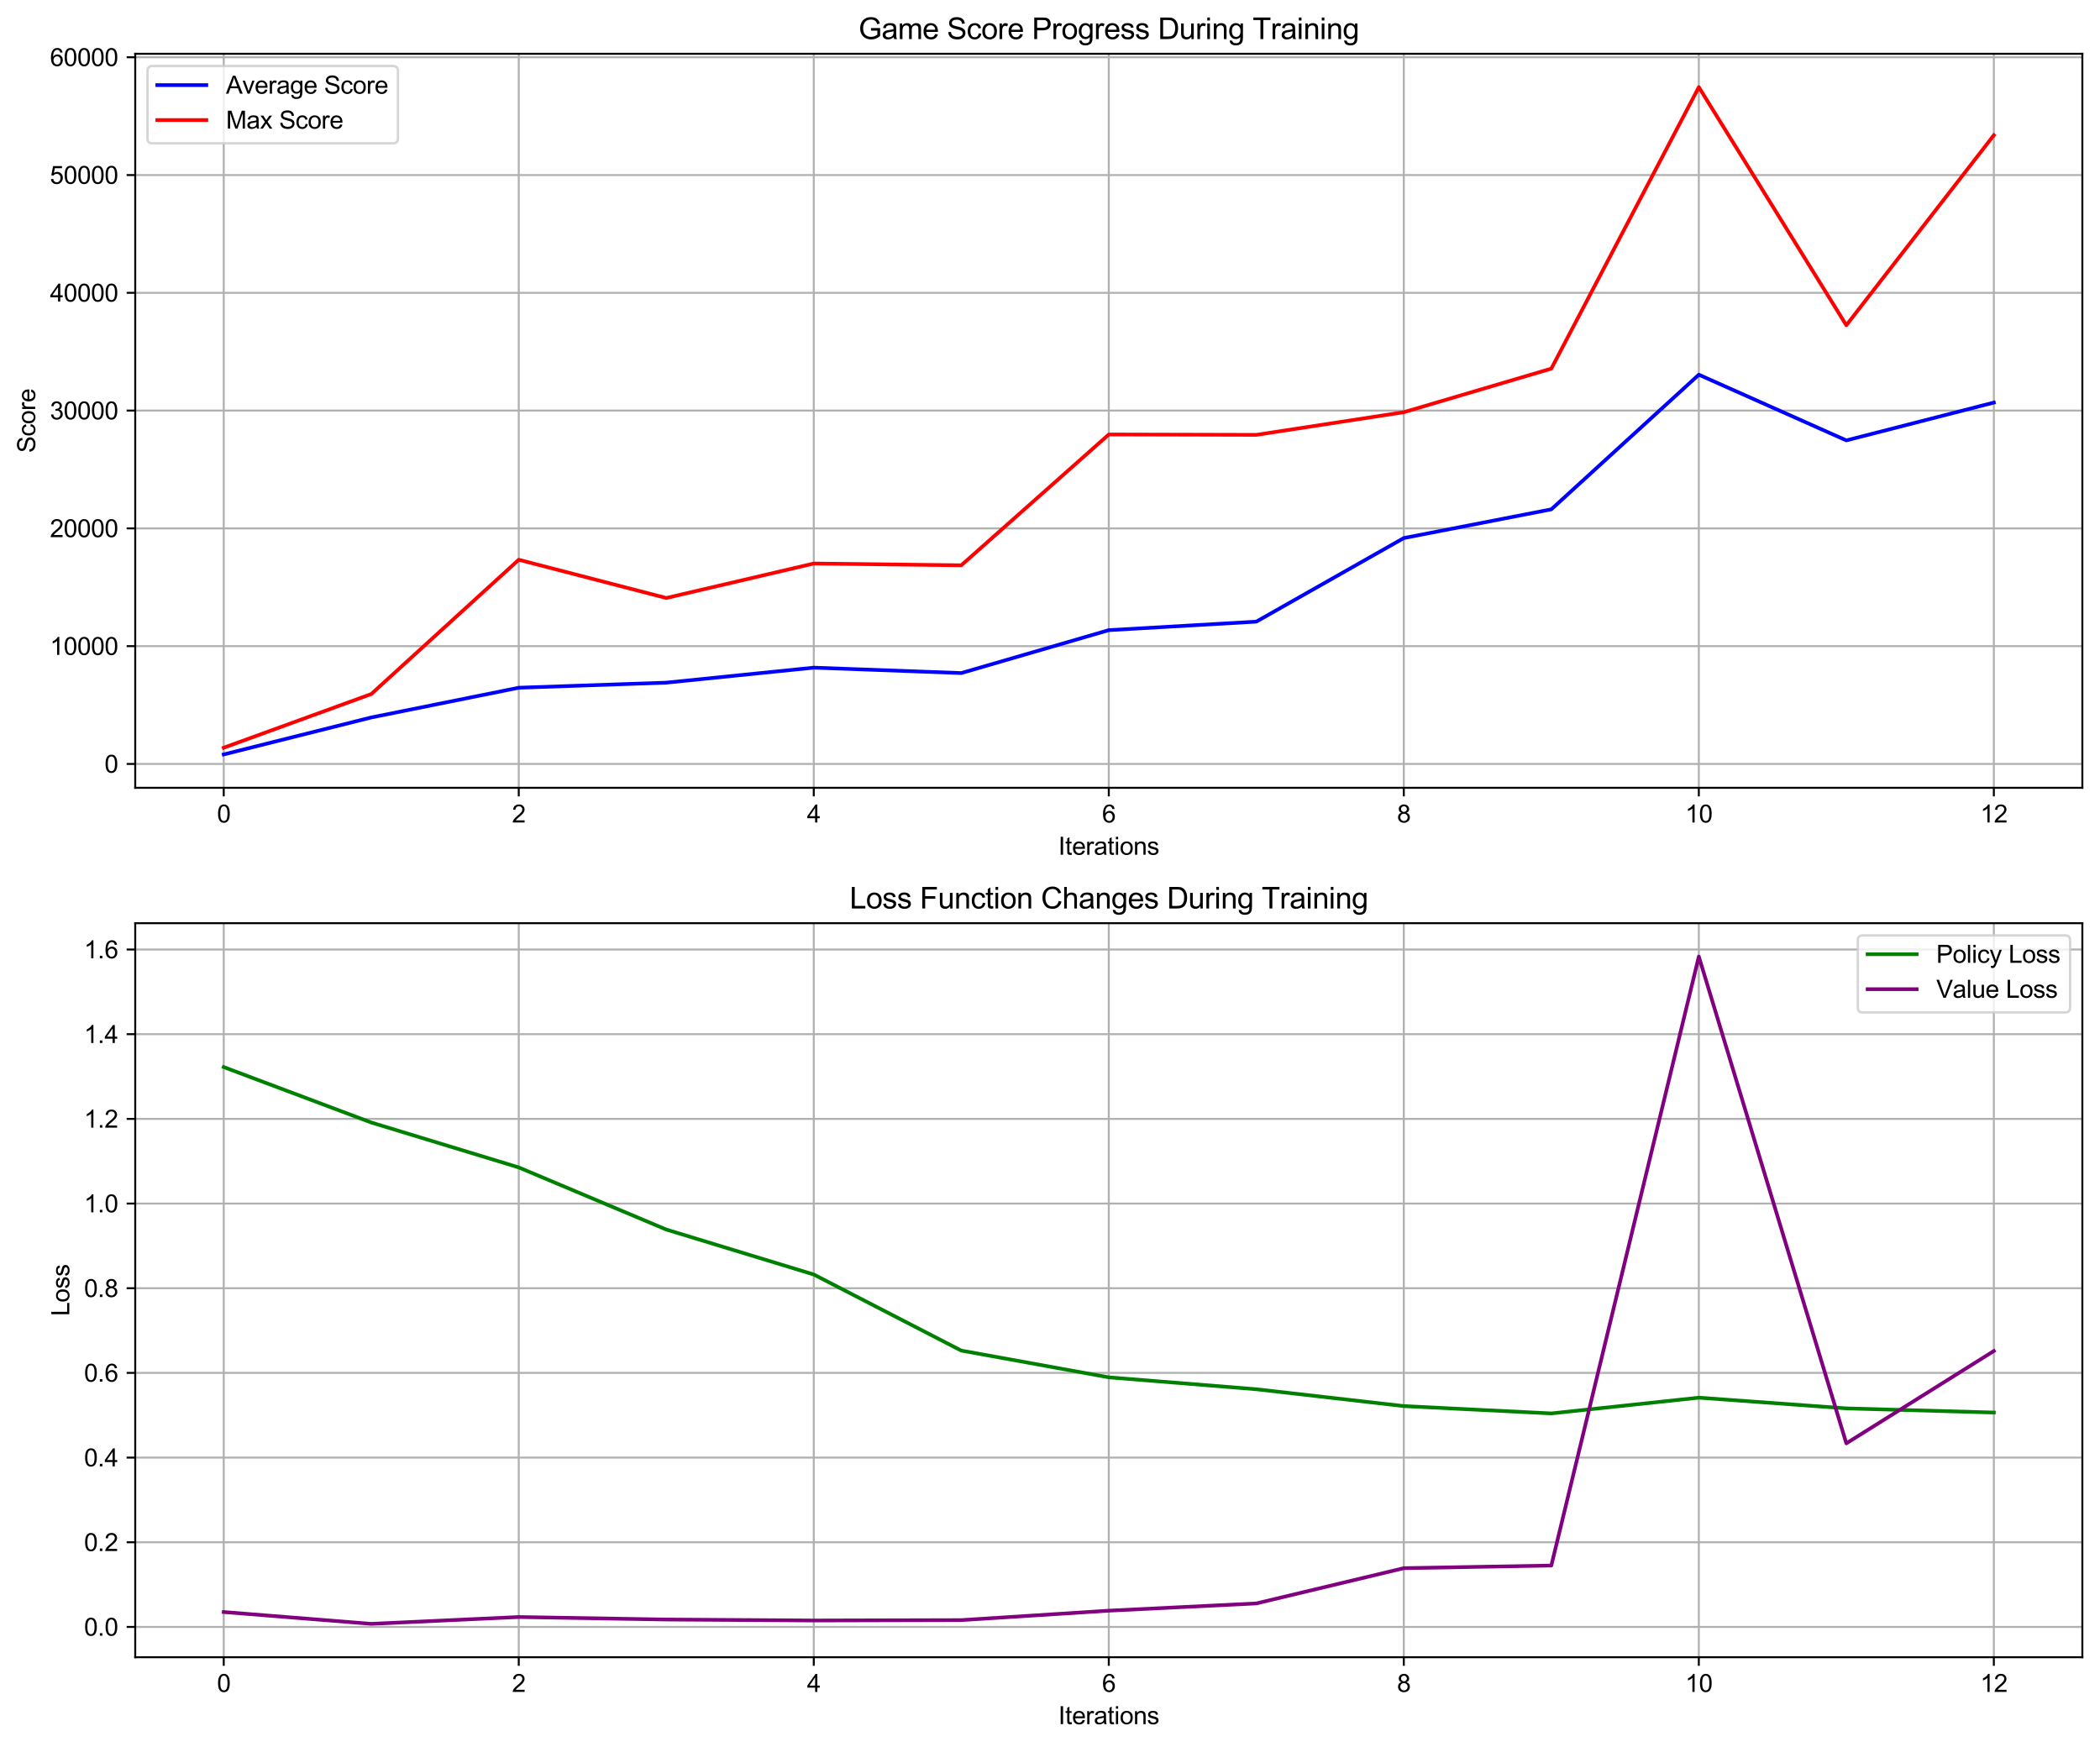 <?xml version="1.0" encoding="utf-8" standalone="no"?>
<!DOCTYPE svg PUBLIC "-//W3C//DTD SVG 1.1//EN"
  "http://www.w3.org/Graphics/SVG/1.1/DTD/svg11.dtd">
<svg xmlns:xlink="http://www.w3.org/1999/xlink" width="856.495pt" height="712.476pt" viewBox="0 0 856.495 712.476" xmlns="http://www.w3.org/2000/svg" version="1.1">
 <defs>
  <style type="text/css">*{stroke-linejoin: round; stroke-linecap: butt}</style>
 </defs>
 <g id="figure_1">
  <g id="patch_1">
   <path d="M 0 712.476 
L 856.495 712.476 
L 856.495 0 
L 0 0 
z
" style="fill: #ffffff"/>
  </g>
  <g id="axes_1">
   <g id="patch_2">
    <path d="M 55.155 321.342 
L 849.295 321.342 
L 849.295 21.936 
L 55.155 21.936 
z
" style="fill: #ffffff"/>
   </g>
   <g id="matplotlib.axis_1">
    <g id="xtick_1">
     <g id="line2d_1">
      <path d="M 91.252 321.342 
L 91.252 21.936 
" clip-path="url(#p28f8946212)" style="fill: none; stroke: #b0b0b0; stroke-width: 0.8; stroke-linecap: square"/>
     </g>
     <g id="line2d_2">
      <defs>
       <path id="m70b27a13b4" d="M 0 0 
L 0 3.5 
" style="stroke: #000000; stroke-width: 0.8"/>
      </defs>
      <g>
       <use xlink:href="#m70b27a13b4" x="91.252" y="321.342" style="stroke: #000000; stroke-width: 0.8"/>
      </g>
     </g>
     <g id="text_1">
      <!-- 0 -->
      <g transform="translate(88.471 335.5) scale(0.1 -0.1)">
       <defs>
        <path id="ArialUnicodeMS-30" d="M 1778 4603 
Q 3272 4603 3272 2259 
Q 3272 1075 2886 498 
Q 2500 -78 1778 -78 
Q 288 -78 288 2259 
Q 288 3444 673 4023 
Q 1059 4603 1778 4603 
z
M 1778 384 
Q 2231 384 2462 823 
Q 2694 1263 2694 2259 
Q 2694 2953 2592 3351 
Q 2491 3750 2286 3945 
Q 2081 4141 1772 4141 
Q 1319 4141 1091 3694 
Q 863 3247 863 2259 
Q 863 1575 966 1175 
Q 1069 775 1272 579 
Q 1475 384 1778 384 
z
" transform="scale(0.016)"/>
       </defs>
       <use xlink:href="#ArialUnicodeMS-30"/>
      </g>
     </g>
    </g>
    <g id="xtick_2">
     <g id="line2d_3">
      <path d="M 211.576 321.342 
L 211.576 21.936 
" clip-path="url(#p28f8946212)" style="fill: none; stroke: #b0b0b0; stroke-width: 0.8; stroke-linecap: square"/>
     </g>
     <g id="line2d_4">
      <g>
       <use xlink:href="#m70b27a13b4" x="211.576" y="321.342" style="stroke: #000000; stroke-width: 0.8"/>
      </g>
     </g>
     <g id="text_2">
      <!-- 2 -->
      <g transform="translate(208.796 335.5) scale(0.1 -0.1)">
       <defs>
        <path id="ArialUnicodeMS-32" d="M 3231 0 
L 197 0 
Q 197 388 467 784 
Q 738 1181 1478 1778 
Q 1931 2141 2287 2539 
Q 2644 2938 2644 3341 
Q 2644 3688 2398 3914 
Q 2153 4141 1778 4141 
Q 1400 4141 1144 3908 
Q 888 3675 884 3213 
L 306 3278 
Q 359 3922 764 4262 
Q 1169 4603 1791 4603 
Q 2466 4603 2842 4229 
Q 3219 3856 3219 3328 
Q 3219 2888 2901 2436 
Q 2584 1984 1638 1228 
Q 1141 831 978 544 
L 3231 544 
L 3231 0 
z
" transform="scale(0.016)"/>
       </defs>
       <use xlink:href="#ArialUnicodeMS-32"/>
      </g>
     </g>
    </g>
    <g id="xtick_3">
     <g id="line2d_5">
      <path d="M 331.9 321.342 
L 331.9 21.936 
" clip-path="url(#p28f8946212)" style="fill: none; stroke: #b0b0b0; stroke-width: 0.8; stroke-linecap: square"/>
     </g>
     <g id="line2d_6">
      <g>
       <use xlink:href="#m70b27a13b4" x="331.9" y="321.342" style="stroke: #000000; stroke-width: 0.8"/>
      </g>
     </g>
     <g id="text_3">
      <!-- 4 -->
      <g transform="translate(329.12 335.5) scale(0.1 -0.1)">
       <defs>
        <path id="ArialUnicodeMS-34" d="M 3263 1094 
L 2644 1094 
L 2644 0 
L 2081 0 
L 2081 1094 
L 97 1094 
L 97 1613 
L 2181 4581 
L 2644 4581 
L 2644 1613 
L 3263 1613 
L 3263 1094 
z
M 2081 1613 
L 2081 3681 
L 2069 3681 
L 647 1613 
L 2081 1613 
z
" transform="scale(0.016)"/>
       </defs>
       <use xlink:href="#ArialUnicodeMS-34"/>
      </g>
     </g>
    </g>
    <g id="xtick_4">
     <g id="line2d_7">
      <path d="M 452.225 321.342 
L 452.225 21.936 
" clip-path="url(#p28f8946212)" style="fill: none; stroke: #b0b0b0; stroke-width: 0.8; stroke-linecap: square"/>
     </g>
     <g id="line2d_8">
      <g>
       <use xlink:href="#m70b27a13b4" x="452.225" y="321.342" style="stroke: #000000; stroke-width: 0.8"/>
      </g>
     </g>
     <g id="text_4">
      <!-- 6 -->
      <g transform="translate(449.444 335.5) scale(0.1 -0.1)">
       <defs>
        <path id="ArialUnicodeMS-36" d="M 838 2363 
Q 1225 2969 1941 2969 
Q 2503 2969 2897 2553 
Q 3291 2138 3291 1491 
Q 3291 838 2898 380 
Q 2506 -78 1856 -78 
Q 1197 -78 733 409 
Q 269 897 269 2144 
Q 269 3369 689 3986 
Q 1109 4603 1906 4603 
Q 2422 4603 2778 4315 
Q 3134 4028 3213 3463 
L 2650 3413 
Q 2497 4141 1875 4141 
Q 1444 4141 1134 3712 
Q 825 3284 825 2363 
L 838 2363 
z
M 1844 384 
Q 2231 384 2472 696 
Q 2713 1009 2713 1453 
Q 2713 1897 2472 2187 
Q 2231 2478 1825 2478 
Q 1453 2478 1184 2204 
Q 916 1931 916 1484 
Q 916 1028 1180 706 
Q 1444 384 1844 384 
z
" transform="scale(0.016)"/>
       </defs>
       <use xlink:href="#ArialUnicodeMS-36"/>
      </g>
     </g>
    </g>
    <g id="xtick_5">
     <g id="line2d_9">
      <path d="M 572.549 321.342 
L 572.549 21.936 
" clip-path="url(#p28f8946212)" style="fill: none; stroke: #b0b0b0; stroke-width: 0.8; stroke-linecap: square"/>
     </g>
     <g id="line2d_10">
      <g>
       <use xlink:href="#m70b27a13b4" x="572.549" y="321.342" style="stroke: #000000; stroke-width: 0.8"/>
      </g>
     </g>
     <g id="text_5">
      <!-- 8 -->
      <g transform="translate(569.768 335.5) scale(0.1 -0.1)">
       <defs>
        <path id="ArialUnicodeMS-38" d="M 2425 2478 
Q 3284 2203 3284 1306 
Q 3284 716 2862 319 
Q 2441 -78 1778 -78 
Q 1109 -78 689 322 
Q 269 722 269 1325 
Q 269 1759 505 2084 
Q 741 2409 1141 2478 
L 1141 2491 
Q 453 2703 453 3419 
Q 453 3925 815 4264 
Q 1178 4603 1766 4603 
Q 2363 4603 2730 4253 
Q 3097 3903 3097 3406 
Q 3097 2731 2425 2491 
L 2425 2478 
z
M 1778 2700 
Q 2094 2700 2308 2901 
Q 2522 3103 2522 3406 
Q 2522 3716 2305 3928 
Q 2088 4141 1772 4141 
Q 1450 4141 1240 3931 
Q 1031 3722 1031 3438 
Q 1031 3097 1247 2898 
Q 1463 2700 1778 2700 
z
M 1778 384 
Q 2175 384 2440 640 
Q 2706 897 2706 1306 
Q 2706 1716 2432 1978 
Q 2159 2241 1766 2241 
Q 1356 2241 1100 1970 
Q 844 1700 844 1319 
Q 844 922 1108 653 
Q 1372 384 1778 384 
z
" transform="scale(0.016)"/>
       </defs>
       <use xlink:href="#ArialUnicodeMS-38"/>
      </g>
     </g>
    </g>
    <g id="xtick_6">
     <g id="line2d_11">
      <path d="M 692.873 321.342 
L 692.873 21.936 
" clip-path="url(#p28f8946212)" style="fill: none; stroke: #b0b0b0; stroke-width: 0.8; stroke-linecap: square"/>
     </g>
     <g id="line2d_12">
      <g>
       <use xlink:href="#m70b27a13b4" x="692.873" y="321.342" style="stroke: #000000; stroke-width: 0.8"/>
      </g>
     </g>
     <g id="text_6">
      <!-- 10 -->
      <g transform="translate(687.312 335.5) scale(0.1 -0.1)">
       <defs>
        <path id="ArialUnicodeMS-31" d="M 2400 0 
L 1838 0 
L 1838 3584 
Q 1416 3184 709 2906 
L 709 3450 
Q 1681 3916 2034 4603 
L 2400 4603 
L 2400 0 
z
" transform="scale(0.016)"/>
       </defs>
       <use xlink:href="#ArialUnicodeMS-31"/>
       <use xlink:href="#ArialUnicodeMS-30" x="55.615"/>
      </g>
     </g>
    </g>
    <g id="xtick_7">
     <g id="line2d_13">
      <path d="M 813.197 321.342 
L 813.197 21.936 
" clip-path="url(#p28f8946212)" style="fill: none; stroke: #b0b0b0; stroke-width: 0.8; stroke-linecap: square"/>
     </g>
     <g id="line2d_14">
      <g>
       <use xlink:href="#m70b27a13b4" x="813.197" y="321.342" style="stroke: #000000; stroke-width: 0.8"/>
      </g>
     </g>
     <g id="text_7">
      <!-- 12 -->
      <g transform="translate(807.636 335.5) scale(0.1 -0.1)">
       <use xlink:href="#ArialUnicodeMS-31"/>
       <use xlink:href="#ArialUnicodeMS-32" x="55.615"/>
      </g>
     </g>
    </g>
    <g id="text_8">
     <!-- Iterations -->
     <g transform="translate(431.66 348.65) scale(0.1 -0.1)">
      <defs>
       <path id="ArialUnicodeMS-49" d="M 1197 0 
L 588 0 
L 588 4581 
L 1197 4581 
L 1197 0 
z
" transform="scale(0.016)"/>
       <path id="ArialUnicodeMS-74" d="M 1722 6 
Q 1472 -44 1300 -44 
Q 931 -44 762 86 
Q 594 216 556 416 
Q 519 616 519 972 
L 519 2881 
L 109 2881 
L 109 3316 
L 519 3316 
L 519 4141 
L 1081 4481 
L 1081 3316 
L 1644 3316 
L 1644 2881 
L 1081 2881 
L 1081 941 
Q 1081 691 1132 586 
Q 1184 481 1394 481 
Q 1516 481 1644 506 
L 1722 6 
z
" transform="scale(0.016)"/>
       <path id="ArialUnicodeMS-65" d="M 3309 1516 
L 825 1516 
Q 859 966 1139 675 
Q 1419 384 1838 384 
Q 2159 384 2378 554 
Q 2597 725 2713 1069 
L 3291 997 
Q 3150 478 2775 200 
Q 2400 -78 1838 -78 
Q 1091 -78 670 380 
Q 250 838 250 1631 
Q 250 2416 658 2903 
Q 1066 3391 1806 3391 
Q 2169 3391 2505 3231 
Q 2841 3072 3075 2689 
Q 3309 2306 3309 1516 
z
M 2731 1978 
Q 2697 2484 2417 2707 
Q 2138 2931 1806 2931 
Q 1409 2931 1153 2665 
Q 897 2400 856 1978 
L 2731 1978 
z
" transform="scale(0.016)"/>
       <path id="ArialUnicodeMS-72" d="M 2216 3213 
L 2022 2694 
Q 1813 2816 1613 2816 
Q 1297 2816 1134 2533 
Q 972 2250 972 1741 
L 972 0 
L 409 0 
L 409 3316 
L 922 3316 
L 922 2816 
L 934 2816 
Q 1203 3391 1638 3391 
Q 1925 3391 2216 3213 
z
" transform="scale(0.016)"/>
       <path id="ArialUnicodeMS-61" d="M 3303 0 
L 2713 0 
Q 2631 156 2597 409 
Q 2031 -78 1375 -78 
Q 850 -78 547 184 
Q 244 447 244 878 
Q 244 1291 536 1558 
Q 828 1825 1550 1913 
L 2075 1991 
Q 2369 2038 2559 2106 
Q 2559 2359 2543 2464 
Q 2528 2569 2451 2681 
Q 2375 2794 2206 2862 
Q 2038 2931 1753 2931 
Q 1391 2931 1180 2797 
Q 969 2663 891 2297 
L 341 2369 
Q 431 2878 806 3134 
Q 1181 3391 1838 3391 
Q 2434 3391 2714 3214 
Q 2994 3038 3058 2788 
Q 3122 2538 3122 2144 
L 3122 1388 
Q 3122 697 3148 461 
Q 3175 225 3303 0 
z
M 2559 1459 
L 2559 1663 
Q 2119 1516 1481 1430 
Q 844 1344 844 891 
Q 844 663 1016 514 
Q 1188 366 1509 366 
Q 1925 366 2242 614 
Q 2559 863 2559 1459 
z
" transform="scale(0.016)"/>
       <path id="ArialUnicodeMS-69" d="M 991 0 
L 428 0 
L 428 3316 
L 991 3316 
L 991 0 
z
M 991 3944 
L 428 3944 
L 428 4581 
L 991 4581 
L 991 3944 
z
" transform="scale(0.016)"/>
       <path id="ArialUnicodeMS-6f" d="M 1778 3391 
Q 2450 3391 2892 2953 
Q 3334 2516 3334 1709 
Q 3334 731 2856 326 
Q 2378 -78 1778 -78 
Q 1150 -78 687 337 
Q 225 753 225 1656 
Q 225 2531 672 2961 
Q 1119 3391 1778 3391 
z
M 1778 384 
Q 2259 384 2509 740 
Q 2759 1097 2759 1678 
Q 2759 2300 2476 2615 
Q 2194 2931 1778 2931 
Q 1350 2931 1075 2611 
Q 800 2291 800 1656 
Q 800 1025 1079 704 
Q 1359 384 1778 384 
z
" transform="scale(0.016)"/>
       <path id="ArialUnicodeMS-6e" d="M 3138 0 
L 2572 0 
L 2572 2016 
Q 2572 2525 2389 2715 
Q 2206 2906 1881 2906 
Q 1631 2906 1407 2784 
Q 1184 2663 1090 2441 
Q 997 2219 997 1813 
L 997 0 
L 434 0 
L 434 3316 
L 941 3316 
L 941 2847 
L 953 2847 
Q 1131 3119 1392 3255 
Q 1653 3391 1997 3391 
Q 2259 3391 2515 3297 
Q 2772 3203 2917 3015 
Q 3063 2828 3100 2615 
Q 3138 2403 3138 2041 
L 3138 0 
z
" transform="scale(0.016)"/>
       <path id="ArialUnicodeMS-73" d="M 2278 2388 
Q 2241 2659 2058 2795 
Q 1875 2931 1550 2931 
Q 1228 2931 1029 2822 
Q 831 2713 831 2503 
Q 831 2306 989 2222 
Q 1147 2138 1613 2016 
Q 2138 1881 2398 1778 
Q 2659 1675 2804 1489 
Q 2950 1303 2950 972 
Q 2950 528 2587 225 
Q 2225 -78 1619 -78 
Q 988 -78 633 189 
Q 278 456 197 991 
L 756 1075 
Q 800 728 1014 556 
Q 1228 384 1613 384 
Q 1981 384 2178 539 
Q 2375 694 2375 916 
Q 2375 1066 2284 1156 
Q 2194 1247 2058 1292 
Q 1922 1338 1447 1453 
Q 741 1622 514 1862 
Q 288 2103 288 2438 
Q 288 2853 619 3122 
Q 950 3391 1509 3391 
Q 2103 3391 2433 3158 
Q 2763 2925 2828 2463 
L 2278 2388 
z
" transform="scale(0.016)"/>
      </defs>
      <use xlink:href="#ArialUnicodeMS-49"/>
      <use xlink:href="#ArialUnicodeMS-74" x="27.783"/>
      <use xlink:href="#ArialUnicodeMS-65" x="55.566"/>
      <use xlink:href="#ArialUnicodeMS-72" x="111.182"/>
      <use xlink:href="#ArialUnicodeMS-61" x="144.482"/>
      <use xlink:href="#ArialUnicodeMS-74" x="200.098"/>
      <use xlink:href="#ArialUnicodeMS-69" x="227.881"/>
      <use xlink:href="#ArialUnicodeMS-6f" x="250.098"/>
      <use xlink:href="#ArialUnicodeMS-6e" x="305.713"/>
      <use xlink:href="#ArialUnicodeMS-73" x="361.328"/>
     </g>
    </g>
   </g>
   <g id="matplotlib.axis_2">
    <g id="ytick_1">
     <g id="line2d_15">
      <path d="M 55.155 311.605 
L 849.295 311.605 
" clip-path="url(#p28f8946212)" style="fill: none; stroke: #b0b0b0; stroke-width: 0.8; stroke-linecap: square"/>
     </g>
     <g id="line2d_16">
      <defs>
       <path id="m02b0ca5571" d="M 0 0 
L -3.5 0 
" style="stroke: #000000; stroke-width: 0.8"/>
      </defs>
      <g>
       <use xlink:href="#m02b0ca5571" x="55.155" y="311.605" style="stroke: #000000; stroke-width: 0.8"/>
      </g>
     </g>
     <g id="text_9">
      <!-- 0 -->
      <g transform="translate(42.594 315.183) scale(0.1 -0.1)">
       <use xlink:href="#ArialUnicodeMS-30"/>
      </g>
     </g>
    </g>
    <g id="ytick_2">
     <g id="line2d_17">
      <path d="M 55.155 263.564 
L 849.295 263.564 
" clip-path="url(#p28f8946212)" style="fill: none; stroke: #b0b0b0; stroke-width: 0.8; stroke-linecap: square"/>
     </g>
     <g id="line2d_18">
      <g>
       <use xlink:href="#m02b0ca5571" x="55.155" y="263.564" style="stroke: #000000; stroke-width: 0.8"/>
      </g>
     </g>
     <g id="text_10">
      <!-- 10000 -->
      <g transform="translate(20.35 267.143) scale(0.1 -0.1)">
       <use xlink:href="#ArialUnicodeMS-31"/>
       <use xlink:href="#ArialUnicodeMS-30" x="55.615"/>
       <use xlink:href="#ArialUnicodeMS-30" x="111.23"/>
       <use xlink:href="#ArialUnicodeMS-30" x="166.846"/>
       <use xlink:href="#ArialUnicodeMS-30" x="222.461"/>
      </g>
     </g>
    </g>
    <g id="ytick_3">
     <g id="line2d_19">
      <path d="M 55.155 215.524 
L 849.295 215.524 
" clip-path="url(#p28f8946212)" style="fill: none; stroke: #b0b0b0; stroke-width: 0.8; stroke-linecap: square"/>
     </g>
     <g id="line2d_20">
      <g>
       <use xlink:href="#m02b0ca5571" x="55.155" y="215.524" style="stroke: #000000; stroke-width: 0.8"/>
      </g>
     </g>
     <g id="text_11">
      <!-- 20000 -->
      <g transform="translate(20.35 219.103) scale(0.1 -0.1)">
       <use xlink:href="#ArialUnicodeMS-32"/>
       <use xlink:href="#ArialUnicodeMS-30" x="55.615"/>
       <use xlink:href="#ArialUnicodeMS-30" x="111.23"/>
       <use xlink:href="#ArialUnicodeMS-30" x="166.846"/>
       <use xlink:href="#ArialUnicodeMS-30" x="222.461"/>
      </g>
     </g>
    </g>
    <g id="ytick_4">
     <g id="line2d_21">
      <path d="M 55.155 167.483 
L 849.295 167.483 
" clip-path="url(#p28f8946212)" style="fill: none; stroke: #b0b0b0; stroke-width: 0.8; stroke-linecap: square"/>
     </g>
     <g id="line2d_22">
      <g>
       <use xlink:href="#m02b0ca5571" x="55.155" y="167.483" style="stroke: #000000; stroke-width: 0.8"/>
      </g>
     </g>
     <g id="text_12">
      <!-- 30000 -->
      <g transform="translate(20.35 171.062) scale(0.1 -0.1)">
       <defs>
        <path id="ArialUnicodeMS-33" d="M 2425 2478 
Q 2850 2397 3067 2067 
Q 3284 1738 3284 1350 
Q 3284 725 2829 323 
Q 2375 -78 1741 -78 
Q 1134 -78 740 275 
Q 347 628 281 1209 
L 844 1288 
Q 928 834 1151 609 
Q 1375 384 1741 384 
Q 2134 384 2407 661 
Q 2681 938 2681 1338 
Q 2681 1722 2432 1975 
Q 2184 2228 1784 2228 
Q 1622 2228 1388 2169 
L 1453 2663 
Q 1678 2663 1809 2684 
Q 1941 2706 2103 2790 
Q 2266 2875 2372 3033 
Q 2478 3191 2478 3425 
Q 2478 3766 2251 3953 
Q 2025 4141 1728 4141 
Q 1388 4141 1173 3925 
Q 959 3709 903 3309 
L 341 3413 
Q 450 4009 823 4306 
Q 1197 4603 1716 4603 
Q 2288 4603 2670 4258 
Q 3053 3913 3053 3413 
Q 3053 2772 2425 2491 
L 2425 2478 
z
" transform="scale(0.016)"/>
       </defs>
       <use xlink:href="#ArialUnicodeMS-33"/>
       <use xlink:href="#ArialUnicodeMS-30" x="55.615"/>
       <use xlink:href="#ArialUnicodeMS-30" x="111.23"/>
       <use xlink:href="#ArialUnicodeMS-30" x="166.846"/>
       <use xlink:href="#ArialUnicodeMS-30" x="222.461"/>
      </g>
     </g>
    </g>
    <g id="ytick_5">
     <g id="line2d_23">
      <path d="M 55.155 119.443 
L 849.295 119.443 
" clip-path="url(#p28f8946212)" style="fill: none; stroke: #b0b0b0; stroke-width: 0.8; stroke-linecap: square"/>
     </g>
     <g id="line2d_24">
      <g>
       <use xlink:href="#m02b0ca5571" x="55.155" y="119.443" style="stroke: #000000; stroke-width: 0.8"/>
      </g>
     </g>
     <g id="text_13">
      <!-- 40000 -->
      <g transform="translate(20.35 123.022) scale(0.1 -0.1)">
       <use xlink:href="#ArialUnicodeMS-34"/>
       <use xlink:href="#ArialUnicodeMS-30" x="55.615"/>
       <use xlink:href="#ArialUnicodeMS-30" x="111.23"/>
       <use xlink:href="#ArialUnicodeMS-30" x="166.846"/>
       <use xlink:href="#ArialUnicodeMS-30" x="222.461"/>
      </g>
     </g>
    </g>
    <g id="ytick_6">
     <g id="line2d_25">
      <path d="M 55.155 71.402 
L 849.295 71.402 
" clip-path="url(#p28f8946212)" style="fill: none; stroke: #b0b0b0; stroke-width: 0.8; stroke-linecap: square"/>
     </g>
     <g id="line2d_26">
      <g>
       <use xlink:href="#m02b0ca5571" x="55.155" y="71.402" style="stroke: #000000; stroke-width: 0.8"/>
      </g>
     </g>
     <g id="text_14">
      <!-- 50000 -->
      <g transform="translate(20.35 74.981) scale(0.1 -0.1)">
       <defs>
        <path id="ArialUnicodeMS-35" d="M 1013 2753 
Q 1431 3041 1881 3041 
Q 2453 3041 2878 2636 
Q 3303 2231 3303 1556 
Q 3303 875 2872 398 
Q 2441 -78 1741 -78 
Q 1169 -78 750 245 
Q 331 569 269 1203 
L 856 1247 
Q 928 813 1162 598 
Q 1397 384 1741 384 
Q 2169 384 2434 707 
Q 2700 1031 2700 1503 
Q 2700 1984 2428 2262 
Q 2156 2541 1728 2541 
Q 1188 2541 897 2100 
L 366 2163 
L 813 4519 
L 3084 4519 
L 3084 3975 
L 1259 3975 
L 1013 2753 
z
" transform="scale(0.016)"/>
       </defs>
       <use xlink:href="#ArialUnicodeMS-35"/>
       <use xlink:href="#ArialUnicodeMS-30" x="55.615"/>
       <use xlink:href="#ArialUnicodeMS-30" x="111.23"/>
       <use xlink:href="#ArialUnicodeMS-30" x="166.846"/>
       <use xlink:href="#ArialUnicodeMS-30" x="222.461"/>
      </g>
     </g>
    </g>
    <g id="ytick_7">
     <g id="line2d_27">
      <path d="M 55.155 23.362 
L 849.295 23.362 
" clip-path="url(#p28f8946212)" style="fill: none; stroke: #b0b0b0; stroke-width: 0.8; stroke-linecap: square"/>
     </g>
     <g id="line2d_28">
      <g>
       <use xlink:href="#m02b0ca5571" x="55.155" y="23.362" style="stroke: #000000; stroke-width: 0.8"/>
      </g>
     </g>
     <g id="text_15">
      <!-- 60000 -->
      <g transform="translate(20.35 26.941) scale(0.1 -0.1)">
       <use xlink:href="#ArialUnicodeMS-36"/>
       <use xlink:href="#ArialUnicodeMS-30" x="55.615"/>
       <use xlink:href="#ArialUnicodeMS-30" x="111.23"/>
       <use xlink:href="#ArialUnicodeMS-30" x="166.846"/>
       <use xlink:href="#ArialUnicodeMS-30" x="222.461"/>
      </g>
     </g>
    </g>
    <g id="text_16">
     <!-- Score -->
     <g transform="translate(14.358 184.7) rotate(-90) scale(0.1 -0.1)">
      <defs>
       <path id="ArialUnicodeMS-53" d="M 3213 3238 
Q 3175 3675 2897 3895 
Q 2619 4116 2100 4116 
Q 1631 4116 1337 3941 
Q 1044 3766 1044 3431 
Q 1044 3134 1270 2989 
Q 1497 2844 2138 2700 
Q 2706 2575 3065 2444 
Q 3425 2313 3681 2036 
Q 3938 1759 3938 1294 
Q 3938 703 3467 312 
Q 2997 -78 2241 -78 
Q 1275 -78 795 353 
Q 316 784 288 1472 
L 863 1522 
Q 903 972 1287 720 
Q 1672 469 2216 469 
Q 2725 469 3039 678 
Q 3353 888 3353 1247 
Q 3353 1622 3025 1794 
Q 2697 1966 1923 2133 
Q 1150 2300 809 2603 
Q 469 2906 469 3391 
Q 469 3941 900 4300 
Q 1331 4659 2075 4659 
Q 2838 4659 3302 4301 
Q 3766 3944 3794 3284 
L 3213 3238 
z
" transform="scale(0.016)"/>
       <path id="ArialUnicodeMS-63" d="M 3144 1147 
Q 3034 513 2643 217 
Q 2253 -78 1759 -78 
Q 1038 -78 644 395 
Q 250 869 250 1650 
Q 250 2297 476 2686 
Q 703 3075 1043 3233 
Q 1384 3391 1759 3391 
Q 2272 3391 2636 3125 
Q 3000 2859 3084 2344 
L 2541 2259 
Q 2456 2594 2267 2762 
Q 2078 2931 1784 2931 
Q 1313 2931 1069 2597 
Q 825 2263 825 1663 
Q 825 1050 1064 717 
Q 1303 384 1753 384 
Q 2116 384 2323 592 
Q 2531 800 2584 1216 
L 3144 1147 
z
" transform="scale(0.016)"/>
      </defs>
      <use xlink:href="#ArialUnicodeMS-53"/>
      <use xlink:href="#ArialUnicodeMS-63" x="66.699"/>
      <use xlink:href="#ArialUnicodeMS-6f" x="116.699"/>
      <use xlink:href="#ArialUnicodeMS-72" x="172.314"/>
      <use xlink:href="#ArialUnicodeMS-65" x="205.615"/>
     </g>
    </g>
   </g>
   <g id="line2d_29">
    <path d="M 91.252 307.733 
L 151.414 292.653 
L 211.576 280.527 
L 271.738 278.457 
L 331.9 272.336 
L 392.063 274.546 
L 452.225 257.04 
L 512.387 253.572 
L 572.549 219.473 
L 632.711 207.76 
L 692.873 152.841 
L 753.035 179.637 
L 813.197 164.212 
" clip-path="url(#p28f8946212)" style="fill: none; stroke: #0000ff; stroke-width: 1.5; stroke-linecap: square"/>
   </g>
   <g id="line2d_30">
    <path d="M 91.252 304.994 
L 151.414 283.107 
L 211.576 228.322 
L 271.738 243.925 
L 331.9 229.859 
L 392.063 230.589 
L 452.225 177.226 
L 512.387 177.38 
L 572.549 168.137 
L 632.711 150.362 
L 692.873 35.545 
L 753.035 132.664 
L 813.197 55.145 
" clip-path="url(#p28f8946212)" style="fill: none; stroke: #ff0000; stroke-width: 1.5; stroke-linecap: square"/>
   </g>
   <g id="patch_3">
    <path d="M 55.155 321.342 
L 55.155 21.936 
" style="fill: none; stroke: #000000; stroke-width: 0.8; stroke-linejoin: miter; stroke-linecap: square"/>
   </g>
   <g id="patch_4">
    <path d="M 849.295 321.342 
L 849.295 21.936 
" style="fill: none; stroke: #000000; stroke-width: 0.8; stroke-linejoin: miter; stroke-linecap: square"/>
   </g>
   <g id="patch_5">
    <path d="M 55.155 321.342 
L 849.295 321.342 
" style="fill: none; stroke: #000000; stroke-width: 0.8; stroke-linejoin: miter; stroke-linecap: square"/>
   </g>
   <g id="patch_6">
    <path d="M 55.155 21.936 
L 849.295 21.936 
" style="fill: none; stroke: #000000; stroke-width: 0.8; stroke-linejoin: miter; stroke-linecap: square"/>
   </g>
   <g id="text_17">
    <!-- Game Score Progress During Training -->
    <g transform="translate(350.19 15.936) scale(0.12 -0.12)">
     <defs>
      <path id="ArialUnicodeMS-47" d="M 4569 641 
Q 3703 -78 2675 -78 
Q 1622 -78 976 564 
Q 331 1206 331 2272 
Q 331 2922 595 3483 
Q 859 4044 1373 4351 
Q 1888 4659 2631 4659 
Q 3403 4659 3870 4320 
Q 4338 3981 4500 3303 
L 3956 3150 
Q 3828 3644 3497 3892 
Q 3166 4141 2631 4141 
Q 1803 4141 1381 3634 
Q 959 3128 959 2309 
Q 959 1697 1164 1290 
Q 1369 884 1770 676 
Q 2172 469 2644 469 
Q 3363 469 3981 941 
L 3981 1791 
L 2631 1791 
L 2631 2338 
L 4569 2338 
L 4569 641 
z
" transform="scale(0.016)"/>
      <path id="ArialUnicodeMS-6d" d="M 4922 0 
L 4359 0 
L 4359 2094 
Q 4359 2325 4328 2489 
Q 4297 2653 4167 2779 
Q 4038 2906 3763 2906 
Q 3431 2906 3190 2675 
Q 2950 2444 2950 1925 
L 2950 0 
L 2388 0 
L 2388 2156 
Q 2388 2588 2236 2747 
Q 2084 2906 1806 2906 
Q 1444 2906 1211 2656 
Q 978 2406 978 1722 
L 978 0 
L 416 0 
L 416 3316 
L 922 3316 
L 922 2853 
L 934 2853 
Q 1272 3391 1925 3391 
Q 2291 3391 2527 3245 
Q 2763 3100 2869 2809 
Q 3238 3391 3891 3391 
Q 4406 3391 4664 3112 
Q 4922 2834 4922 2278 
L 4922 0 
z
" transform="scale(0.016)"/>
      <path id="ArialUnicodeMS-20" transform="scale(0.016)"/>
      <path id="ArialUnicodeMS-50" d="M 494 4581 
L 2222 4581 
Q 2631 4581 2926 4540 
Q 3222 4500 3475 4329 
Q 3728 4159 3858 3867 
Q 3988 3575 3988 3256 
Q 3988 2622 3580 2239 
Q 3172 1856 2272 1856 
L 1100 1856 
L 1100 0 
L 494 0 
L 494 4581 
z
M 1100 2400 
L 2278 2400 
Q 3359 2400 3359 3238 
Q 3359 3513 3218 3723 
Q 3078 3934 2873 3986 
Q 2669 4038 2266 4038 
L 1100 4038 
L 1100 2400 
z
" transform="scale(0.016)"/>
      <path id="ArialUnicodeMS-67" d="M 3144 447 
Q 3144 -259 3003 -607 
Q 2863 -956 2503 -1150 
Q 2144 -1344 1644 -1344 
Q 1081 -1344 706 -1094 
Q 331 -844 331 -275 
L 878 -359 
Q 909 -622 1098 -753 
Q 1288 -884 1638 -884 
Q 2075 -884 2278 -706 
Q 2481 -528 2526 -272 
Q 2572 -16 2572 434 
Q 2206 0 1650 0 
Q 1003 0 611 478 
Q 219 956 219 1684 
Q 219 2416 600 2903 
Q 981 3391 1656 3391 
Q 2244 3391 2613 2919 
L 2625 2919 
L 2625 3316 
L 3144 3316 
L 3144 447 
z
M 1703 459 
Q 2063 459 2341 745 
Q 2619 1031 2619 1703 
Q 2619 2297 2353 2614 
Q 2088 2931 1697 2931 
Q 1297 2931 1045 2606 
Q 794 2281 794 1716 
Q 794 1063 1058 761 
Q 1322 459 1703 459 
z
" transform="scale(0.016)"/>
      <path id="ArialUnicodeMS-44" d="M 513 4581 
L 2094 4581 
Q 2509 4581 2809 4539 
Q 3109 4497 3382 4333 
Q 3656 4169 3861 3881 
Q 4066 3594 4183 3220 
Q 4300 2847 4300 2316 
Q 4300 1303 3819 651 
Q 3338 0 2163 0 
L 513 0 
L 513 4581 
z
M 1119 544 
L 2100 544 
Q 2400 544 2636 581 
Q 2872 619 3114 784 
Q 3356 950 3515 1328 
Q 3675 1706 3675 2328 
Q 3675 2672 3614 2970 
Q 3553 3269 3389 3514 
Q 3225 3759 3012 3873 
Q 2800 3988 2598 4013 
Q 2397 4038 2081 4038 
L 1119 4038 
L 1119 544 
z
" transform="scale(0.016)"/>
      <path id="ArialUnicodeMS-75" d="M 3116 0 
L 2613 0 
L 2613 488 
L 2597 488 
Q 2216 -78 1556 -78 
Q 1209 -78 914 83 
Q 619 244 520 526 
Q 422 809 422 1259 
L 422 3316 
L 984 3316 
L 984 1478 
Q 984 1038 1026 847 
Q 1069 656 1247 532 
Q 1425 409 1672 409 
Q 1991 409 2272 629 
Q 2553 850 2553 1544 
L 2553 3316 
L 3116 3316 
L 3116 0 
z
" transform="scale(0.016)"/>
      <path id="ArialUnicodeMS-54" d="M 3769 4038 
L 2253 4038 
L 2253 0 
L 1644 0 
L 1644 4038 
L 141 4038 
L 141 4581 
L 3769 4581 
L 3769 4038 
z
" transform="scale(0.016)"/>
     </defs>
     <use xlink:href="#ArialUnicodeMS-47"/>
     <use xlink:href="#ArialUnicodeMS-61" x="77.783"/>
     <use xlink:href="#ArialUnicodeMS-6d" x="133.398"/>
     <use xlink:href="#ArialUnicodeMS-65" x="216.699"/>
     <use xlink:href="#ArialUnicodeMS-20" x="272.314"/>
     <use xlink:href="#ArialUnicodeMS-53" x="300.098"/>
     <use xlink:href="#ArialUnicodeMS-63" x="366.797"/>
     <use xlink:href="#ArialUnicodeMS-6f" x="416.797"/>
     <use xlink:href="#ArialUnicodeMS-72" x="472.412"/>
     <use xlink:href="#ArialUnicodeMS-65" x="505.713"/>
     <use xlink:href="#ArialUnicodeMS-20" x="561.328"/>
     <use xlink:href="#ArialUnicodeMS-50" x="589.111"/>
     <use xlink:href="#ArialUnicodeMS-72" x="655.811"/>
     <use xlink:href="#ArialUnicodeMS-6f" x="689.111"/>
     <use xlink:href="#ArialUnicodeMS-67" x="744.727"/>
     <use xlink:href="#ArialUnicodeMS-72" x="800.342"/>
     <use xlink:href="#ArialUnicodeMS-65" x="833.643"/>
     <use xlink:href="#ArialUnicodeMS-73" x="889.258"/>
     <use xlink:href="#ArialUnicodeMS-73" x="939.258"/>
     <use xlink:href="#ArialUnicodeMS-20" x="989.258"/>
     <use xlink:href="#ArialUnicodeMS-44" x="1017.041"/>
     <use xlink:href="#ArialUnicodeMS-75" x="1089.258"/>
     <use xlink:href="#ArialUnicodeMS-72" x="1144.873"/>
     <use xlink:href="#ArialUnicodeMS-69" x="1178.174"/>
     <use xlink:href="#ArialUnicodeMS-6e" x="1200.391"/>
     <use xlink:href="#ArialUnicodeMS-67" x="1256.006"/>
     <use xlink:href="#ArialUnicodeMS-20" x="1311.621"/>
     <use xlink:href="#ArialUnicodeMS-54" x="1339.404"/>
     <use xlink:href="#ArialUnicodeMS-72" x="1400.488"/>
     <use xlink:href="#ArialUnicodeMS-61" x="1433.789"/>
     <use xlink:href="#ArialUnicodeMS-69" x="1489.404"/>
     <use xlink:href="#ArialUnicodeMS-6e" x="1511.621"/>
     <use xlink:href="#ArialUnicodeMS-69" x="1567.236"/>
     <use xlink:href="#ArialUnicodeMS-6e" x="1589.453"/>
     <use xlink:href="#ArialUnicodeMS-67" x="1645.068"/>
    </g>
   </g>
   <g id="legend_1">
    <g id="patch_7">
     <path d="M 62.155 58.465 
L 160.298 58.465 
Q 162.298 58.465 162.298 56.465 
L 162.298 28.936 
Q 162.298 26.936 160.298 26.936 
L 62.155 26.936 
Q 60.155 26.936 60.155 28.936 
L 60.155 56.465 
Q 60.155 58.465 62.155 58.465 
z
" style="fill: #ffffff; opacity: 0.8; stroke: #cccccc; stroke-linejoin: miter"/>
    </g>
    <g id="line2d_31">
     <path d="M 64.155 34.715 
L 74.155 34.715 
L 84.155 34.715 
" style="fill: none; stroke: #0000ff; stroke-width: 1.5; stroke-linecap: square"/>
    </g>
    <g id="text_18">
     <!-- Average Score -->
     <g transform="translate(92.155 38.215) scale(0.1 -0.1)">
      <defs>
       <path id="ArialUnicodeMS-41" d="M 4275 0 
L 3591 0 
L 3053 1394 
L 1141 1394 
L 634 0 
L -6 0 
L 1753 4581 
L 2406 4581 
L 4275 0 
z
M 2869 1875 
Q 2306 3363 2234 3564 
Q 2163 3766 2075 4103 
L 2059 4103 
Q 1972 3641 1825 3247 
L 1313 1875 
L 2869 1875 
z
" transform="scale(0.016)"/>
       <path id="ArialUnicodeMS-76" d="M 3122 3316 
L 1869 0 
L 1344 0 
L 84 3316 
L 678 3316 
L 1363 1397 
Q 1556 853 1594 659 
L 1606 659 
Q 1656 859 1778 1197 
L 2547 3316 
L 3122 3316 
z
" transform="scale(0.016)"/>
      </defs>
      <use xlink:href="#ArialUnicodeMS-41"/>
      <use xlink:href="#ArialUnicodeMS-76" x="66.699"/>
      <use xlink:href="#ArialUnicodeMS-65" x="116.699"/>
      <use xlink:href="#ArialUnicodeMS-72" x="172.314"/>
      <use xlink:href="#ArialUnicodeMS-61" x="205.615"/>
      <use xlink:href="#ArialUnicodeMS-67" x="261.23"/>
      <use xlink:href="#ArialUnicodeMS-65" x="316.846"/>
      <use xlink:href="#ArialUnicodeMS-20" x="372.461"/>
      <use xlink:href="#ArialUnicodeMS-53" x="400.244"/>
      <use xlink:href="#ArialUnicodeMS-63" x="466.943"/>
      <use xlink:href="#ArialUnicodeMS-6f" x="516.943"/>
      <use xlink:href="#ArialUnicodeMS-72" x="572.559"/>
      <use xlink:href="#ArialUnicodeMS-65" x="605.859"/>
     </g>
    </g>
    <g id="line2d_32">
     <path d="M 64.155 48.973 
L 74.155 48.973 
L 84.155 48.973 
" style="fill: none; stroke: #ff0000; stroke-width: 1.5; stroke-linecap: square"/>
    </g>
    <g id="text_19">
     <!-- Max Score -->
     <g transform="translate(92.155 52.473) scale(0.1 -0.1)">
      <defs>
       <path id="ArialUnicodeMS-4d" d="M 4844 0 
L 4269 0 
L 4269 3834 
L 4256 3834 
L 2938 0 
L 2394 0 
L 1081 3897 
L 1063 3897 
L 1063 0 
L 488 0 
L 488 4581 
L 1394 4581 
L 2478 1338 
Q 2659 797 2688 659 
L 2700 659 
Q 2784 925 2944 1394 
L 4038 4581 
L 4844 4581 
L 4844 0 
z
" transform="scale(0.016)"/>
       <path id="ArialUnicodeMS-78" d="M 3156 0 
L 2463 0 
L 1600 1313 
L 728 0 
L 44 0 
L 1259 1728 
L 141 3316 
L 838 3316 
Q 1519 2288 1581 2169 
L 2394 3316 
L 3066 3316 
L 1919 1759 
L 3156 0 
z
" transform="scale(0.016)"/>
      </defs>
      <use xlink:href="#ArialUnicodeMS-4d"/>
      <use xlink:href="#ArialUnicodeMS-61" x="83.301"/>
      <use xlink:href="#ArialUnicodeMS-78" x="138.916"/>
      <use xlink:href="#ArialUnicodeMS-20" x="188.916"/>
      <use xlink:href="#ArialUnicodeMS-53" x="216.699"/>
      <use xlink:href="#ArialUnicodeMS-63" x="283.398"/>
      <use xlink:href="#ArialUnicodeMS-6f" x="333.398"/>
      <use xlink:href="#ArialUnicodeMS-72" x="389.014"/>
      <use xlink:href="#ArialUnicodeMS-65" x="422.314"/>
     </g>
    </g>
   </g>
  </g>
  <g id="axes_2">
   <g id="patch_8">
    <path d="M 55.155 675.976 
L 849.295 675.976 
L 849.295 376.569 
L 55.155 376.569 
z
" style="fill: #ffffff"/>
   </g>
   <g id="matplotlib.axis_3">
    <g id="xtick_8">
     <g id="line2d_33">
      <path d="M 91.252 675.976 
L 91.252 376.569 
" clip-path="url(#p785236b63e)" style="fill: none; stroke: #b0b0b0; stroke-width: 0.8; stroke-linecap: square"/>
     </g>
     <g id="line2d_34">
      <g>
       <use xlink:href="#m70b27a13b4" x="91.252" y="675.976" style="stroke: #000000; stroke-width: 0.8"/>
      </g>
     </g>
     <g id="text_20">
      <!-- 0 -->
      <g transform="translate(88.471 690.133) scale(0.1 -0.1)">
       <use xlink:href="#ArialUnicodeMS-30"/>
      </g>
     </g>
    </g>
    <g id="xtick_9">
     <g id="line2d_35">
      <path d="M 211.576 675.976 
L 211.576 376.569 
" clip-path="url(#p785236b63e)" style="fill: none; stroke: #b0b0b0; stroke-width: 0.8; stroke-linecap: square"/>
     </g>
     <g id="line2d_36">
      <g>
       <use xlink:href="#m70b27a13b4" x="211.576" y="675.976" style="stroke: #000000; stroke-width: 0.8"/>
      </g>
     </g>
     <g id="text_21">
      <!-- 2 -->
      <g transform="translate(208.796 690.133) scale(0.1 -0.1)">
       <use xlink:href="#ArialUnicodeMS-32"/>
      </g>
     </g>
    </g>
    <g id="xtick_10">
     <g id="line2d_37">
      <path d="M 331.9 675.976 
L 331.9 376.569 
" clip-path="url(#p785236b63e)" style="fill: none; stroke: #b0b0b0; stroke-width: 0.8; stroke-linecap: square"/>
     </g>
     <g id="line2d_38">
      <g>
       <use xlink:href="#m70b27a13b4" x="331.9" y="675.976" style="stroke: #000000; stroke-width: 0.8"/>
      </g>
     </g>
     <g id="text_22">
      <!-- 4 -->
      <g transform="translate(329.12 690.133) scale(0.1 -0.1)">
       <use xlink:href="#ArialUnicodeMS-34"/>
      </g>
     </g>
    </g>
    <g id="xtick_11">
     <g id="line2d_39">
      <path d="M 452.225 675.976 
L 452.225 376.569 
" clip-path="url(#p785236b63e)" style="fill: none; stroke: #b0b0b0; stroke-width: 0.8; stroke-linecap: square"/>
     </g>
     <g id="line2d_40">
      <g>
       <use xlink:href="#m70b27a13b4" x="452.225" y="675.976" style="stroke: #000000; stroke-width: 0.8"/>
      </g>
     </g>
     <g id="text_23">
      <!-- 6 -->
      <g transform="translate(449.444 690.133) scale(0.1 -0.1)">
       <use xlink:href="#ArialUnicodeMS-36"/>
      </g>
     </g>
    </g>
    <g id="xtick_12">
     <g id="line2d_41">
      <path d="M 572.549 675.976 
L 572.549 376.569 
" clip-path="url(#p785236b63e)" style="fill: none; stroke: #b0b0b0; stroke-width: 0.8; stroke-linecap: square"/>
     </g>
     <g id="line2d_42">
      <g>
       <use xlink:href="#m70b27a13b4" x="572.549" y="675.976" style="stroke: #000000; stroke-width: 0.8"/>
      </g>
     </g>
     <g id="text_24">
      <!-- 8 -->
      <g transform="translate(569.768 690.133) scale(0.1 -0.1)">
       <use xlink:href="#ArialUnicodeMS-38"/>
      </g>
     </g>
    </g>
    <g id="xtick_13">
     <g id="line2d_43">
      <path d="M 692.873 675.976 
L 692.873 376.569 
" clip-path="url(#p785236b63e)" style="fill: none; stroke: #b0b0b0; stroke-width: 0.8; stroke-linecap: square"/>
     </g>
     <g id="line2d_44">
      <g>
       <use xlink:href="#m70b27a13b4" x="692.873" y="675.976" style="stroke: #000000; stroke-width: 0.8"/>
      </g>
     </g>
     <g id="text_25">
      <!-- 10 -->
      <g transform="translate(687.312 690.133) scale(0.1 -0.1)">
       <use xlink:href="#ArialUnicodeMS-31"/>
       <use xlink:href="#ArialUnicodeMS-30" x="55.615"/>
      </g>
     </g>
    </g>
    <g id="xtick_14">
     <g id="line2d_45">
      <path d="M 813.197 675.976 
L 813.197 376.569 
" clip-path="url(#p785236b63e)" style="fill: none; stroke: #b0b0b0; stroke-width: 0.8; stroke-linecap: square"/>
     </g>
     <g id="line2d_46">
      <g>
       <use xlink:href="#m70b27a13b4" x="813.197" y="675.976" style="stroke: #000000; stroke-width: 0.8"/>
      </g>
     </g>
     <g id="text_26">
      <!-- 12 -->
      <g transform="translate(807.636 690.133) scale(0.1 -0.1)">
       <use xlink:href="#ArialUnicodeMS-31"/>
       <use xlink:href="#ArialUnicodeMS-32" x="55.615"/>
      </g>
     </g>
    </g>
    <g id="text_27">
     <!-- Iterations -->
     <g transform="translate(431.66 703.283) scale(0.1 -0.1)">
      <use xlink:href="#ArialUnicodeMS-49"/>
      <use xlink:href="#ArialUnicodeMS-74" x="27.783"/>
      <use xlink:href="#ArialUnicodeMS-65" x="55.566"/>
      <use xlink:href="#ArialUnicodeMS-72" x="111.182"/>
      <use xlink:href="#ArialUnicodeMS-61" x="144.482"/>
      <use xlink:href="#ArialUnicodeMS-74" x="200.098"/>
      <use xlink:href="#ArialUnicodeMS-69" x="227.881"/>
      <use xlink:href="#ArialUnicodeMS-6f" x="250.098"/>
      <use xlink:href="#ArialUnicodeMS-6e" x="305.713"/>
      <use xlink:href="#ArialUnicodeMS-73" x="361.328"/>
     </g>
    </g>
   </g>
   <g id="matplotlib.axis_4">
    <g id="ytick_8">
     <g id="line2d_47">
      <path d="M 55.155 663.627 
L 849.295 663.627 
" clip-path="url(#p785236b63e)" style="fill: none; stroke: #b0b0b0; stroke-width: 0.8; stroke-linecap: square"/>
     </g>
     <g id="line2d_48">
      <g>
       <use xlink:href="#m02b0ca5571" x="55.155" y="663.627" style="stroke: #000000; stroke-width: 0.8"/>
      </g>
     </g>
     <g id="text_28">
      <!-- 0.0 -->
      <g transform="translate(34.255 667.206) scale(0.1 -0.1)">
       <defs>
        <path id="ArialUnicodeMS-2e" d="M 1209 0 
L 569 0 
L 569 641 
L 1209 641 
L 1209 0 
z
" transform="scale(0.016)"/>
       </defs>
       <use xlink:href="#ArialUnicodeMS-30"/>
       <use xlink:href="#ArialUnicodeMS-2e" x="55.615"/>
       <use xlink:href="#ArialUnicodeMS-30" x="83.398"/>
      </g>
     </g>
    </g>
    <g id="ytick_9">
     <g id="line2d_49">
      <path d="M 55.155 629.088 
L 849.295 629.088 
" clip-path="url(#p785236b63e)" style="fill: none; stroke: #b0b0b0; stroke-width: 0.8; stroke-linecap: square"/>
     </g>
     <g id="line2d_50">
      <g>
       <use xlink:href="#m02b0ca5571" x="55.155" y="629.088" style="stroke: #000000; stroke-width: 0.8"/>
      </g>
     </g>
     <g id="text_29">
      <!-- 0.2 -->
      <g transform="translate(34.255 632.666) scale(0.1 -0.1)">
       <use xlink:href="#ArialUnicodeMS-30"/>
       <use xlink:href="#ArialUnicodeMS-2e" x="55.615"/>
       <use xlink:href="#ArialUnicodeMS-32" x="83.398"/>
      </g>
     </g>
    </g>
    <g id="ytick_10">
     <g id="line2d_51">
      <path d="M 55.155 594.548 
L 849.295 594.548 
" clip-path="url(#p785236b63e)" style="fill: none; stroke: #b0b0b0; stroke-width: 0.8; stroke-linecap: square"/>
     </g>
     <g id="line2d_52">
      <g>
       <use xlink:href="#m02b0ca5571" x="55.155" y="594.548" style="stroke: #000000; stroke-width: 0.8"/>
      </g>
     </g>
     <g id="text_30">
      <!-- 0.4 -->
      <g transform="translate(34.255 598.127) scale(0.1 -0.1)">
       <use xlink:href="#ArialUnicodeMS-30"/>
       <use xlink:href="#ArialUnicodeMS-2e" x="55.615"/>
       <use xlink:href="#ArialUnicodeMS-34" x="83.398"/>
      </g>
     </g>
    </g>
    <g id="ytick_11">
     <g id="line2d_53">
      <path d="M 55.155 560.009 
L 849.295 560.009 
" clip-path="url(#p785236b63e)" style="fill: none; stroke: #b0b0b0; stroke-width: 0.8; stroke-linecap: square"/>
     </g>
     <g id="line2d_54">
      <g>
       <use xlink:href="#m02b0ca5571" x="55.155" y="560.009" style="stroke: #000000; stroke-width: 0.8"/>
      </g>
     </g>
     <g id="text_31">
      <!-- 0.6 -->
      <g transform="translate(34.255 563.588) scale(0.1 -0.1)">
       <use xlink:href="#ArialUnicodeMS-30"/>
       <use xlink:href="#ArialUnicodeMS-2e" x="55.615"/>
       <use xlink:href="#ArialUnicodeMS-36" x="83.398"/>
      </g>
     </g>
    </g>
    <g id="ytick_12">
     <g id="line2d_55">
      <path d="M 55.155 525.469 
L 849.295 525.469 
" clip-path="url(#p785236b63e)" style="fill: none; stroke: #b0b0b0; stroke-width: 0.8; stroke-linecap: square"/>
     </g>
     <g id="line2d_56">
      <g>
       <use xlink:href="#m02b0ca5571" x="55.155" y="525.469" style="stroke: #000000; stroke-width: 0.8"/>
      </g>
     </g>
     <g id="text_32">
      <!-- 0.8 -->
      <g transform="translate(34.255 529.048) scale(0.1 -0.1)">
       <use xlink:href="#ArialUnicodeMS-30"/>
       <use xlink:href="#ArialUnicodeMS-2e" x="55.615"/>
       <use xlink:href="#ArialUnicodeMS-38" x="83.398"/>
      </g>
     </g>
    </g>
    <g id="ytick_13">
     <g id="line2d_57">
      <path d="M 55.155 490.93 
L 849.295 490.93 
" clip-path="url(#p785236b63e)" style="fill: none; stroke: #b0b0b0; stroke-width: 0.8; stroke-linecap: square"/>
     </g>
     <g id="line2d_58">
      <g>
       <use xlink:href="#m02b0ca5571" x="55.155" y="490.93" style="stroke: #000000; stroke-width: 0.8"/>
      </g>
     </g>
     <g id="text_33">
      <!-- 1.0 -->
      <g transform="translate(34.255 494.509) scale(0.1 -0.1)">
       <use xlink:href="#ArialUnicodeMS-31"/>
       <use xlink:href="#ArialUnicodeMS-2e" x="55.615"/>
       <use xlink:href="#ArialUnicodeMS-30" x="83.398"/>
      </g>
     </g>
    </g>
    <g id="ytick_14">
     <g id="line2d_59">
      <path d="M 55.155 456.391 
L 849.295 456.391 
" clip-path="url(#p785236b63e)" style="fill: none; stroke: #b0b0b0; stroke-width: 0.8; stroke-linecap: square"/>
     </g>
     <g id="line2d_60">
      <g>
       <use xlink:href="#m02b0ca5571" x="55.155" y="456.391" style="stroke: #000000; stroke-width: 0.8"/>
      </g>
     </g>
     <g id="text_34">
      <!-- 1.2 -->
      <g transform="translate(34.255 459.97) scale(0.1 -0.1)">
       <use xlink:href="#ArialUnicodeMS-31"/>
       <use xlink:href="#ArialUnicodeMS-2e" x="55.615"/>
       <use xlink:href="#ArialUnicodeMS-32" x="83.398"/>
      </g>
     </g>
    </g>
    <g id="ytick_15">
     <g id="line2d_61">
      <path d="M 55.155 421.851 
L 849.295 421.851 
" clip-path="url(#p785236b63e)" style="fill: none; stroke: #b0b0b0; stroke-width: 0.8; stroke-linecap: square"/>
     </g>
     <g id="line2d_62">
      <g>
       <use xlink:href="#m02b0ca5571" x="55.155" y="421.851" style="stroke: #000000; stroke-width: 0.8"/>
      </g>
     </g>
     <g id="text_35">
      <!-- 1.4 -->
      <g transform="translate(34.255 425.43) scale(0.1 -0.1)">
       <use xlink:href="#ArialUnicodeMS-31"/>
       <use xlink:href="#ArialUnicodeMS-2e" x="55.615"/>
       <use xlink:href="#ArialUnicodeMS-34" x="83.398"/>
      </g>
     </g>
    </g>
    <g id="ytick_16">
     <g id="line2d_63">
      <path d="M 55.155 387.312 
L 849.295 387.312 
" clip-path="url(#p785236b63e)" style="fill: none; stroke: #b0b0b0; stroke-width: 0.8; stroke-linecap: square"/>
     </g>
     <g id="line2d_64">
      <g>
       <use xlink:href="#m02b0ca5571" x="55.155" y="387.312" style="stroke: #000000; stroke-width: 0.8"/>
      </g>
     </g>
     <g id="text_36">
      <!-- 1.6 -->
      <g transform="translate(34.255 390.891) scale(0.1 -0.1)">
       <use xlink:href="#ArialUnicodeMS-31"/>
       <use xlink:href="#ArialUnicodeMS-2e" x="55.615"/>
       <use xlink:href="#ArialUnicodeMS-36" x="83.398"/>
      </g>
     </g>
    </g>
    <g id="text_37">
     <!-- Loss -->
     <g transform="translate(28.262 536.833) rotate(-90) scale(0.1 -0.1)">
      <defs>
       <path id="ArialUnicodeMS-4c" d="M 3347 0 
L 481 0 
L 481 4581 
L 1088 4581 
L 1088 544 
L 3347 544 
L 3347 0 
z
" transform="scale(0.016)"/>
      </defs>
      <use xlink:href="#ArialUnicodeMS-4c"/>
      <use xlink:href="#ArialUnicodeMS-6f" x="55.615"/>
      <use xlink:href="#ArialUnicodeMS-73" x="111.23"/>
      <use xlink:href="#ArialUnicodeMS-73" x="161.23"/>
     </g>
    </g>
   </g>
   <g id="line2d_65">
    <path d="M 91.252 435.27 
L 151.414 457.876 
L 211.576 476.199 
L 271.738 501.534 
L 331.9 519.874 
L 392.063 550.908 
L 452.225 561.822 
L 512.387 566.675 
L 572.549 573.548 
L 632.711 576.536 
L 692.873 570.112 
L 753.035 574.481 
L 813.197 576.173 
" clip-path="url(#p785236b63e)" style="fill: none; stroke: #008000; stroke-width: 1.5; stroke-linecap: square"/>
   </g>
   <g id="line2d_66">
    <path d="M 91.252 657.548 
L 151.414 662.366 
L 211.576 659.586 
L 271.738 660.605 
L 331.9 661.002 
L 392.063 660.847 
L 452.225 656.995 
L 512.387 654.042 
L 572.549 639.657 
L 632.711 638.586 
L 692.873 390.179 
L 753.035 588.746 
L 813.197 551.08 
" clip-path="url(#p785236b63e)" style="fill: none; stroke: #800080; stroke-width: 1.5; stroke-linecap: square"/>
   </g>
   <g id="patch_9">
    <path d="M 55.155 675.976 
L 55.155 376.569 
" style="fill: none; stroke: #000000; stroke-width: 0.8; stroke-linejoin: miter; stroke-linecap: square"/>
   </g>
   <g id="patch_10">
    <path d="M 849.295 675.976 
L 849.295 376.569 
" style="fill: none; stroke: #000000; stroke-width: 0.8; stroke-linejoin: miter; stroke-linecap: square"/>
   </g>
   <g id="patch_11">
    <path d="M 55.155 675.976 
L 849.295 675.976 
" style="fill: none; stroke: #000000; stroke-width: 0.8; stroke-linejoin: miter; stroke-linecap: square"/>
   </g>
   <g id="patch_12">
    <path d="M 55.155 376.569 
L 849.295 376.569 
" style="fill: none; stroke: #000000; stroke-width: 0.8; stroke-linejoin: miter; stroke-linecap: square"/>
   </g>
   <g id="text_38">
    <!-- Loss Function Changes During Training -->
    <g transform="translate(346.508 370.569) scale(0.12 -0.12)">
     <defs>
      <path id="ArialUnicodeMS-46" d="M 3603 4038 
L 1119 4038 
L 1119 2619 
L 3272 2619 
L 3272 2075 
L 1119 2075 
L 1119 0 
L 513 0 
L 513 4581 
L 3603 4581 
L 3603 4038 
z
" transform="scale(0.016)"/>
      <path id="ArialUnicodeMS-43" d="M 4372 1453 
Q 4172 681 3673 301 
Q 3175 -78 2478 -78 
Q 1353 -78 839 626 
Q 325 1331 325 2322 
Q 325 3419 929 4039 
Q 1534 4659 2484 4659 
Q 3153 4659 3628 4318 
Q 4103 3978 4294 3322 
L 3700 3181 
Q 3550 3659 3244 3900 
Q 2938 4141 2478 4141 
Q 1728 4141 1340 3648 
Q 953 3156 953 2328 
Q 953 1372 1361 906 
Q 1769 441 2425 441 
Q 2963 441 3298 731 
Q 3634 1022 3769 1606 
L 4372 1453 
z
" transform="scale(0.016)"/>
      <path id="ArialUnicodeMS-68" d="M 3138 0 
L 2572 0 
L 2572 2094 
Q 2572 2500 2397 2703 
Q 2222 2906 1875 2906 
Q 1531 2906 1261 2667 
Q 991 2428 991 1813 
L 991 0 
L 428 0 
L 428 4581 
L 991 4581 
L 991 2938 
Q 1391 3391 1991 3391 
Q 2313 3391 2606 3259 
Q 2900 3128 3019 2856 
Q 3138 2584 3138 2100 
L 3138 0 
z
" transform="scale(0.016)"/>
     </defs>
     <use xlink:href="#ArialUnicodeMS-4c"/>
     <use xlink:href="#ArialUnicodeMS-6f" x="55.615"/>
     <use xlink:href="#ArialUnicodeMS-73" x="111.23"/>
     <use xlink:href="#ArialUnicodeMS-73" x="161.23"/>
     <use xlink:href="#ArialUnicodeMS-20" x="211.23"/>
     <use xlink:href="#ArialUnicodeMS-46" x="239.014"/>
     <use xlink:href="#ArialUnicodeMS-75" x="300.098"/>
     <use xlink:href="#ArialUnicodeMS-6e" x="355.713"/>
     <use xlink:href="#ArialUnicodeMS-63" x="411.328"/>
     <use xlink:href="#ArialUnicodeMS-74" x="461.328"/>
     <use xlink:href="#ArialUnicodeMS-69" x="489.111"/>
     <use xlink:href="#ArialUnicodeMS-6f" x="511.328"/>
     <use xlink:href="#ArialUnicodeMS-6e" x="566.943"/>
     <use xlink:href="#ArialUnicodeMS-20" x="622.559"/>
     <use xlink:href="#ArialUnicodeMS-43" x="650.342"/>
     <use xlink:href="#ArialUnicodeMS-68" x="722.559"/>
     <use xlink:href="#ArialUnicodeMS-61" x="778.174"/>
     <use xlink:href="#ArialUnicodeMS-6e" x="833.789"/>
     <use xlink:href="#ArialUnicodeMS-67" x="889.404"/>
     <use xlink:href="#ArialUnicodeMS-65" x="945.02"/>
     <use xlink:href="#ArialUnicodeMS-73" x="1000.635"/>
     <use xlink:href="#ArialUnicodeMS-20" x="1050.635"/>
     <use xlink:href="#ArialUnicodeMS-44" x="1078.418"/>
     <use xlink:href="#ArialUnicodeMS-75" x="1150.635"/>
     <use xlink:href="#ArialUnicodeMS-72" x="1206.25"/>
     <use xlink:href="#ArialUnicodeMS-69" x="1239.551"/>
     <use xlink:href="#ArialUnicodeMS-6e" x="1261.768"/>
     <use xlink:href="#ArialUnicodeMS-67" x="1317.383"/>
     <use xlink:href="#ArialUnicodeMS-20" x="1372.998"/>
     <use xlink:href="#ArialUnicodeMS-54" x="1400.781"/>
     <use xlink:href="#ArialUnicodeMS-72" x="1461.865"/>
     <use xlink:href="#ArialUnicodeMS-61" x="1495.166"/>
     <use xlink:href="#ArialUnicodeMS-69" x="1550.781"/>
     <use xlink:href="#ArialUnicodeMS-6e" x="1572.998"/>
     <use xlink:href="#ArialUnicodeMS-69" x="1628.613"/>
     <use xlink:href="#ArialUnicodeMS-6e" x="1650.83"/>
     <use xlink:href="#ArialUnicodeMS-67" x="1706.445"/>
    </g>
   </g>
   <g id="legend_2">
    <g id="patch_13">
     <path d="M 759.72 412.977 
L 842.295 412.977 
Q 844.295 412.977 844.295 410.977 
L 844.295 383.569 
Q 844.295 381.569 842.295 381.569 
L 759.72 381.569 
Q 757.72 381.569 757.72 383.569 
L 757.72 410.977 
Q 757.72 412.977 759.72 412.977 
z
" style="fill: #ffffff; opacity: 0.8; stroke: #cccccc; stroke-linejoin: miter"/>
    </g>
    <g id="line2d_67">
     <path d="M 761.72 389.227 
L 771.72 389.227 
L 781.72 389.227 
" style="fill: none; stroke: #008000; stroke-width: 1.5; stroke-linecap: square"/>
    </g>
    <g id="text_39">
     <!-- Policy Loss -->
     <g transform="translate(789.72 392.727) scale(0.1 -0.1)">
      <defs>
       <path id="ArialUnicodeMS-6c" d="M 991 0 
L 428 0 
L 428 4581 
L 991 4581 
L 991 0 
z
" transform="scale(0.016)"/>
       <path id="ArialUnicodeMS-79" d="M 3150 3316 
L 1881 -56 
Q 1878 -63 1875 -78 
Q 1694 -641 1451 -992 
Q 1209 -1344 763 -1344 
Q 613 -1344 397 -1281 
L 341 -750 
Q 503 -800 659 -800 
Q 972 -800 1092 -628 
Q 1213 -456 1363 -6 
L 103 3316 
L 709 3316 
L 1491 1144 
Q 1559 944 1638 628 
L 1650 628 
Q 1728 991 1850 1319 
L 2578 3316 
L 3150 3316 
z
" transform="scale(0.016)"/>
      </defs>
      <use xlink:href="#ArialUnicodeMS-50"/>
      <use xlink:href="#ArialUnicodeMS-6f" x="66.699"/>
      <use xlink:href="#ArialUnicodeMS-6c" x="122.314"/>
      <use xlink:href="#ArialUnicodeMS-69" x="144.531"/>
      <use xlink:href="#ArialUnicodeMS-63" x="166.748"/>
      <use xlink:href="#ArialUnicodeMS-79" x="216.748"/>
      <use xlink:href="#ArialUnicodeMS-20" x="266.748"/>
      <use xlink:href="#ArialUnicodeMS-4c" x="294.531"/>
      <use xlink:href="#ArialUnicodeMS-6f" x="350.146"/>
      <use xlink:href="#ArialUnicodeMS-73" x="405.762"/>
      <use xlink:href="#ArialUnicodeMS-73" x="455.762"/>
     </g>
    </g>
    <g id="line2d_68">
     <path d="M 761.72 403.485 
L 771.72 403.485 
L 781.72 403.485 
" style="fill: none; stroke: #800080; stroke-width: 1.5; stroke-linecap: square"/>
    </g>
    <g id="text_40">
     <!-- Value Loss -->
     <g transform="translate(789.72 406.985) scale(0.1 -0.1)">
      <defs>
       <path id="ArialUnicodeMS-56" d="M 4225 4581 
L 2431 0 
L 1813 0 
L 38 4581 
L 691 4581 
L 1881 1253 
Q 2016 934 2119 506 
L 2131 506 
Q 2225 872 2369 1253 
L 3609 4581 
L 4225 4581 
z
" transform="scale(0.016)"/>
      </defs>
      <use xlink:href="#ArialUnicodeMS-56"/>
      <use xlink:href="#ArialUnicodeMS-61" x="66.699"/>
      <use xlink:href="#ArialUnicodeMS-6c" x="122.314"/>
      <use xlink:href="#ArialUnicodeMS-75" x="144.531"/>
      <use xlink:href="#ArialUnicodeMS-65" x="200.146"/>
      <use xlink:href="#ArialUnicodeMS-20" x="255.762"/>
      <use xlink:href="#ArialUnicodeMS-4c" x="283.545"/>
      <use xlink:href="#ArialUnicodeMS-6f" x="339.16"/>
      <use xlink:href="#ArialUnicodeMS-73" x="394.775"/>
      <use xlink:href="#ArialUnicodeMS-73" x="444.775"/>
     </g>
    </g>
   </g>
  </g>
 </g>
 <defs>
  <clipPath id="p28f8946212">
   <rect x="55.155" y="21.936" width="794.14" height="299.406"/>
  </clipPath>
  <clipPath id="p785236b63e">
   <rect x="55.155" y="376.569" width="794.14" height="299.406"/>
  </clipPath>
 </defs>
</svg>
